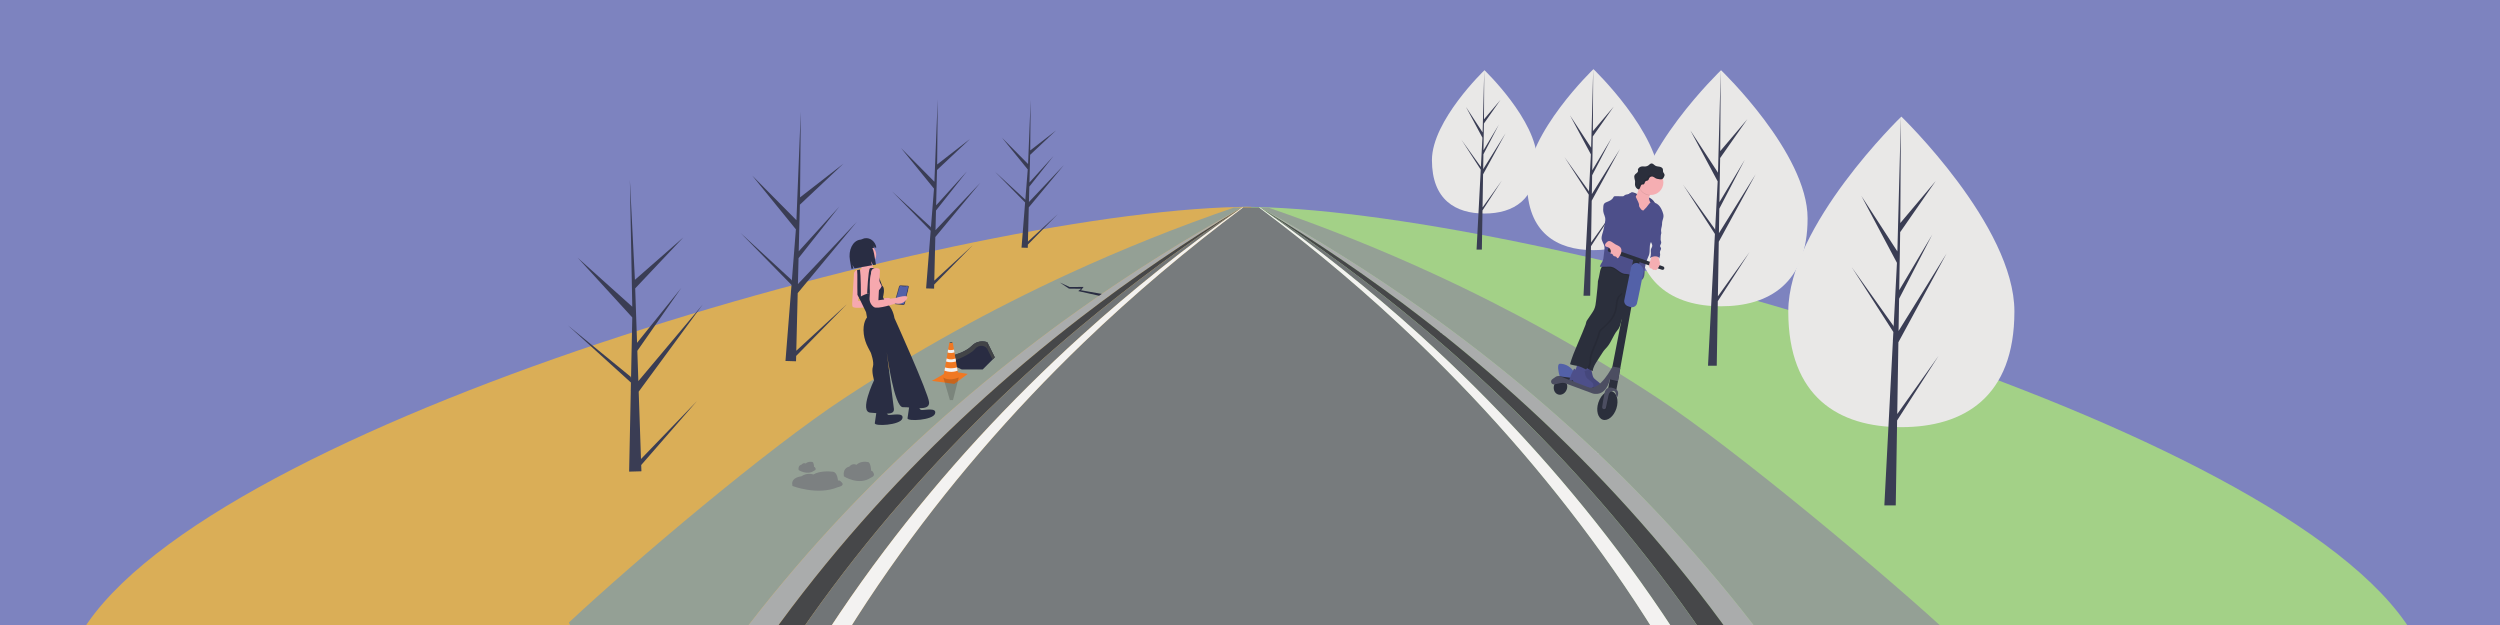 <?xml version="1.0" encoding="utf-8"?>
<!-- Generator: Adobe Illustrator 23.0.3, SVG Export Plug-In . SVG Version: 6.00 Build 0)  -->
<svg version="1.1" xmlns="http://www.w3.org/2000/svg" xmlns:xlink="http://www.w3.org/1999/xlink" x="0px" y="0px"
	 viewBox="0 0 1024 256" style="enable-background:new 0 0 1024 256;" xml:space="preserve">
<style type="text/css">
	.st0{fill:#7D83BF;}
	.st1{fill:#A3D187;}
	.st2{fill:#DAAE57;}
	.st3{fill:#777B7D;}
	.st4{fill:#94A095;}
	.st5{fill:#AAACAC;}
	.st6{fill:#464749;}
	.st7{fill:#717577;}
	.st8{fill:#F3F2F1;}
	.st9{fill:#FFFFFF;}
	.st10{fill:#7C8081;}
	.st11{fill:#292C42;}
	.st12{fill:#424447;}
	.st13{fill:#F07822;}
	.st14{opacity:0.17;}
	.st15{fill:#2B2E31;}
	.st16{fill:#E9E8E7;}
	.st17{fill:#3A3D54;}
	.st18{fill:#5361A8;}
	.st19{fill:#2B2F3C;}
	.st20{fill:#4D4F8A;}
	.st21{opacity:0.1;enable-background:new    ;}
	.st22{fill:#F5AEB2;}
	.st23{fill:#4C4E61;}
	.st24{fill:#3C3D59;}
	.st25{fill:#F6A8AE;}
	.st26{fill:#292D43;}
</style>
<g id="Calque_1">
	<rect class="st0" width="1024" height="256"/>
	<g>
		<path class="st1" d="M508.84,84.72C621.14,84.67,925.3,169,985.3,255s-276.63,78.2-276.63,78.2l-199.83-0.3V84.72"/>
		<path class="st2" d="M512.46,84.72C400.15,84.67,96,169,36,255s276.63,78.2,276.63,78.2l199.83-0.3V84.72"/>
		<path class="st3" d="M515.78,84.98c-1.11,0-2.21-0.01-3.32-0.01c-1.11,0-2.21,0-3.32,0.01c-22.93,17.13-44.84,35.62-65.47,55.47
			c-29.42,28.32-56.22,59.39-79.63,92.86c-24.36,34.84-44.99,72.28-61.02,111.66c3.18,7.67,6.36,15.35,9.54,23.02
			c48.3-19.95,99.49-32.68,151.54-37.52c16.08-1.49,32.21-2.23,48.36-2.24c52.03,0.05,103.96,7.81,153.68,23.12
			c15.65,4.82,31.07,10.39,46.21,16.64c3.18-7.67,6.36-15.35,9.54-23.02c-9.4-23.11-20.38-45.56-32.78-67.2
			c-19.73-34.41-43.01-66.75-69.08-96.62C588.87,145.45,553.73,113.33,515.78,84.98z"/>
		<path class="st4" d="M233,255c27.67-25.8,81.21-71.12,112.81-91.91c29.34-19.3,60.16-36.35,92.07-51.03
			c22.04-10.15,44.6-19.15,67.54-27.05c1.11-0.01,2.23-0.02,3.34-0.02c-23.06,12.73-45.42,26.71-66.89,41.97
			c-30.65,21.77-59.49,46.11-85.94,72.83c-27.88,28.16-53.06,58.97-74.91,92.03C272.91,272.24,241.11,274.57,233,255z"/>
		<path class="st5" d="M281.02,291.82c21.85-33.06,47.03-63.87,74.91-92.03c26.45-26.72,55.29-51.06,85.94-72.83
			c21.47-15.26,43.84-29.24,66.89-41.97c-22.9,13.77-45.03,28.81-66.2,45.13c-30.47,23.5-58.93,49.64-84.74,78.19
			c-26.93,29.79-50.92,62.22-71.29,96.84C284.7,300.7,282.86,296.26,281.02,291.82z"/>
		<path class="st6" d="M286.54,305.14c20.37-34.62,44.36-67.04,71.29-96.84c25.81-28.55,54.27-54.69,84.74-78.19
			c21.16-16.32,43.3-31.36,66.2-45.13c-22.99,14.94-45.12,31.19-66.17,48.76c-30.05,25.09-57.9,52.83-82.87,82.99
			c-26,31.41-48.82,65.43-67.73,101.57C290.17,313.92,288.35,309.53,286.54,305.14z"/>
		<path class="st7" d="M291.99,318.31c18.9-36.14,41.73-70.16,67.73-101.57c24.97-30.16,52.82-57.91,82.87-82.99
			c21.05-17.57,43.18-33.82,66.17-48.76c-22.97,16.17-44.99,33.68-65.81,52.54c-29.58,26.79-56.76,56.27-80.79,88.15
			c-25.13,33.33-46.77,69.28-64.11,107.25C296.03,328.06,294.01,323.19,291.99,318.31z"/>
		<path class="st8" d="M298.05,332.93c17.34-37.98,38.98-73.92,64.11-107.25c24.03-31.88,51.21-61.36,80.79-88.15
			c20.82-18.86,42.84-36.37,65.81-52.54c0.16,0,0.23,0,0.39,0c-22.93,17.13-44.84,35.62-65.47,55.47
			c-29.42,28.32-56.22,59.39-79.63,92.86c-24.36,34.84-44.99,72.28-61.02,111.66C301.37,340.96,299.71,336.95,298.05,332.93z"/>
		<polygon class="st9" points="653.75,182.99 654,185.57 656.38,185.88 654,186.09 653.75,188.9 653.4,186.1 651.13,185.87 
			653.43,185.58 		"/>
		<polygon class="st9" points="623.98,142.97 624.32,146.4 627.48,146.82 624.32,147.1 623.98,150.84 623.51,147.11 620.5,146.81 
			623.55,146.42 		"/>
		<polygon class="st9" points="590.08,134.99 590.3,136.87 592.4,137.1 590.3,137.25 590.08,139.3 589.76,137.25 587.76,137.09 
			589.79,136.88 		"/>
		<g>
			<path class="st10" d="M324.56,199.05c0,0,10.23,4.01,18.62,0.5c0,0,2.89-0.5,1.67-1.88c-1.22-1.38-1.61-0.75-1.61-0.75
				s-0.17-3.44-2.06-3.7c-1.89-0.25-5.61-0.31-8,1.13c0,0-2.5-0.94-4.95,0.75c0,0-4.39,0.38-3.67,3.63"/>
			<path class="st10" d="M345.63,195.1c0,0,6.14,4.01,11.17,0.5c0,0,1.73-0.5,1-1.88c-0.73-1.38-0.97-0.75-0.97-0.75
				s-0.1-3.44-1.23-3.7c-1.13-0.25-3.37-0.31-4.8,1.13c0,0-1.5-0.94-2.97,0.75c0,0-2.63,0.38-2.2,3.63"/>
			<path class="st10" d="M327.11,192.53c0,0,3.47,2.28,6.32,0.29c0,0,0.98-0.29,0.57-1.07c-0.42-0.78-0.55-0.43-0.55-0.43
				s-0.06-1.96-0.7-2.1c-0.64-0.14-1.91-0.18-2.72,0.64c0,0-0.85-0.53-1.68,0.43c0,0-1.49,0.21-1.25,2.07"/>
		</g>
		<g>
			<path class="st11" d="M404.41,140.17c0,0-3.49-1.4-6.28,1.4s-7.85,4.01-7.85,4.01l-0.52,3.84l4.19,1.92h8.55l4.97-4.97
				L404.41,140.17z"/>
			<polygon class="st12" points="404.41,140.17 404.41,142.98 406.56,147.28 407.47,146.37 			"/>
			<path class="st12" d="M404.41,140.17c0,0-3.49-1.39-6.28,1.4c-2.79,2.79-6.55,3.49-7.85,4.01V148c0,0,7.03-2.59,8.97-4.94
				c1.94-2.36,4.52-1.36,5.16-0.08V140.17z"/>
			<polygon class="st12" points="390.28,148 390.04,149.55 389.76,149.42 390.28,145.58 			"/>
		</g>
		<g>
			<polygon class="st13" points="381.69,156.01 390.89,157.25 396.4,153.14 388.74,151.97 			"/>
			<path class="st13" d="M392.7,154.61c0,0-3.51,2.03-6.34,0l2.49-14.3c0,0,0.57,0.31,1.4,0L392.7,154.61z"/>
			<path class="st14" d="M392.7,154.61l-2.35,9.3c0,0-0.63-0.12-1.27,0l-2.71-9.3C386.37,154.61,388.43,156.34,392.7,154.61z"/>
			<path class="st15" d="M390.26,140.31c0,0-0.67,0.31-1.4,0C388.86,140.31,389.48,140,390.26,140.31z"/>
			<path class="st8" d="M390.75,143.2c0,0-1.3,0.44-2.41,0l-0.19,1.15c0,0,0.89,0.55,2.8,0L390.75,143.2z"/>
			<path class="st8" d="M391.37,146.81c0,0-1.81,0.89-3.64,0l-0.22,1.24c0,0,1.45,0.72,4.07,0L391.37,146.81z"/>
			<path class="st8" d="M392,150.48l0.23,1.33c0,0-2.4,1.15-5.36,0l0.22-1.31C387.08,150.5,389.33,151.29,392,150.48z"/>
		</g>
		<polygon class="st11" points="450.18,121.14 441.64,119.23 442.86,118.28 437.86,118.22 434.06,115.7 438.13,117.56 
			443.83,117.53 442.78,118.89 451.28,120.38 		"/>
		<path class="st4" d="M801,262c-27.67-25.8-90.35-78.11-121.95-98.91c-29.34-19.3-60.16-36.35-92.07-51.03
			c-22.04-10.15-44.6-19.15-67.54-27.05c-1.11-0.01-2.23-0.02-3.34-0.02c23.06,12.73,45.42,26.71,66.89,41.97
			c30.65,21.77,59.49,46.11,85.94,72.83c27.88,28.16,53.06,58.97,74.91,92.03C751.95,272.25,792.89,281.57,801,262z"/>
		<path class="st5" d="M743.85,291.82c-21.85-33.06-47.03-63.87-74.91-92.03c-26.45-26.72-55.29-51.06-85.94-72.83
			c-21.47-15.26-43.84-29.24-66.89-41.97c22.9,13.77,45.03,28.81,66.2,45.13c30.47,23.5,58.93,49.64,84.74,78.19
			c26.93,29.79,50.92,62.22,71.29,96.84C740.17,300.7,742.01,296.26,743.85,291.82z"/>
		<path class="st6" d="M738.33,305.15c-20.37-34.62-44.36-67.04-71.29-96.84c-25.81-28.55-54.27-54.69-84.74-78.19
			c-21.16-16.32-43.3-31.36-66.2-45.13c22.99,14.94,45.12,31.19,66.17,48.76c30.05,25.09,57.9,52.83,82.87,82.99
			c26,31.41,48.82,65.43,67.73,101.57C734.69,313.93,736.51,309.54,738.33,305.15z"/>
		<path class="st7" d="M732.87,318.32c-18.9-36.14-41.73-70.16-67.73-101.57c-24.97-30.16-52.82-57.91-82.87-82.99
			c-21.05-17.57-43.18-33.82-66.17-48.76c22.97,16.17,44.99,33.68,65.81,52.54c29.58,26.79,56.76,56.27,80.79,88.15
			c25.13,33.33,46.77,69.28,64.11,107.25C728.83,328.06,730.85,323.19,732.87,318.32z"/>
		<path class="st8" d="M726.82,332.93c-17.34-37.98-38.98-73.92-64.11-107.25c-24.03-31.88-51.21-61.36-80.79-88.15
			c-20.82-18.86-42.84-36.37-65.81-52.54c-0.16,0-0.23,0-0.39,0c22.93,17.13,44.84,35.62,65.47,55.47
			c29.42,28.32,56.22,59.39,79.63,92.86c24.36,34.84,44.99,72.28,61.02,111.66C723.49,340.96,725.15,336.95,726.82,332.93z"/>
		<g>
			<path class="st16" d="M679.87,74.84c0,20.47-12.17,27.62-27.19,27.62c-15.01,0-27.19-7.15-27.19-27.62s27.19-46.52,27.19-46.52
				S679.87,54.37,679.87,74.84z"/>
			<polygon class="st17" points="651.7,99.33 651.97,82.2 663.56,61 652.02,79.51 652.14,71.8 660.13,56.47 652.18,69.76 
				652.18,69.76 652.4,55.91 660.95,43.7 652.44,53.73 652.58,28.32 651.69,61.96 651.77,60.57 643.07,47.26 651.63,63.23 
				650.82,78.71 650.79,78.3 640.77,64.29 650.76,79.75 650.66,81.68 650.64,81.71 650.65,81.87 648.6,121.13 651.34,121.13 
				651.67,100.85 661.64,85.44 			"/>
		</g>
		<g>
			<path class="st16" d="M629.56,65.59c0,16.21-9.64,21.87-21.52,21.87c-11.89,0-21.52-5.66-21.52-21.87s21.52-36.83,21.52-36.83
				S629.56,49.38,629.56,65.59z"/>
			<polygon class="st17" points="607.25,84.98 607.47,71.41 616.65,54.63 607.51,69.29 607.61,63.19 613.93,51.04 607.63,61.57 
				607.63,61.57 607.81,50.6 614.58,40.93 607.84,48.88 607.95,28.76 607.25,55.39 607.31,54.29 600.43,43.76 607.2,56.4 
				606.56,68.65 606.54,68.33 598.6,57.24 606.51,69.48 606.43,71.01 606.42,71.03 606.43,71.16 604.8,102.24 606.97,102.24 
				607.23,86.19 615.13,73.98 			"/>
		</g>
		<g>
			<path class="st16" d="M740.39,89.43c0,26.7-15.87,36.02-35.45,36.02s-35.45-9.32-35.45-36.02s35.45-60.67,35.45-60.67
				S740.39,62.73,740.39,89.43z"/>
			<polygon class="st17" points="703.65,121.37 704.01,99.02 719.12,71.37 704.07,95.51 704.23,85.47 714.64,65.47 704.27,82.81 
				704.27,82.81 704.57,64.74 715.72,48.81 704.61,61.89 704.8,28.76 703.64,72.62 703.74,70.82 692.4,53.46 703.56,74.29 
				702.5,94.47 702.47,93.94 689.4,75.67 702.43,95.83 702.3,98.35 702.27,98.39 702.28,98.6 699.6,149.8 703.18,149.8 
				703.61,123.35 716.61,103.25 			"/>
		</g>
		<g>
			<path class="st18" d="M639.37,154.64c-0.28-0.12-0.49-0.37-0.57-0.66c-0.37-1.31-1.27-5,0.2-5c0.23,0,0.47,0.01,0.7,0.04
				c2.55,0.35,4.7,2.1,5.56,4.53c0.11,0.31,0.2,0.64,0.26,0.96c0.08,0.47-0.23,0.92-0.7,1.01c-0.06,0.01-0.12,0.01-0.18,0.01
				C643.35,155.5,641.01,155.33,639.37,154.64z"/>
			<polygon class="st19" points="638.11,154.04 645.79,155.07 656.65,158.57 654.33,160.47 639.24,155.6 			"/>
			<path class="st20" d="M668.45,78.83c0.95-0.15,1.88,0.6,2.81,1.01c1.22,0.53,2.61,0.48,3.86,0.92c1.14,0.41,2.09,1.21,2.68,2.27
				c0.48,0.91,0.59,1.97,0.3,2.96c-0.16,0.59-0.48,1.13-0.93,1.54c-0.93,0.81-2.52,1.05-3.98,0.7c-1.44-0.35-2.72-1.17-3.64-2.33
				c-0.73-0.94-1.11-2-1.67-2.99c-0.39-0.71-1.66-1.86-1.45-2.55C666.57,79.89,667.85,78.92,668.45,78.83z"/>
			<path class="st21" d="M668.45,78.83c0.95-0.15,1.88,0.6,2.81,1.01c1.22,0.53,2.61,0.48,3.86,0.92c1.14,0.41,2.09,1.21,2.68,2.27
				c0.48,0.91,0.59,1.97,0.3,2.96c-0.16,0.59-0.48,1.13-0.93,1.54c-0.93,0.81-2.52,1.05-3.98,0.7c-1.44-0.35-2.72-1.17-3.64-2.33
				c-0.73-0.94-1.11-2-1.67-2.99c-0.39-0.71-1.66-1.86-1.45-2.55C666.57,79.89,667.85,78.92,668.45,78.83z"/>
			<path class="st20" d="M648.65,150.56l-0.86,2.27c1.12,0.27,2.22,0.6,3.3,0.99c0.2-0.32,0.23-0.71,0.27-1.09
				c0.09-0.72,0.26-1.43,0.53-2.11c0.07-0.19-1.9-1.04-2.11-1.11c-0.25-0.09-0.5-0.21-0.7,0.01
				C648.86,149.78,648.77,150.25,648.65,150.56z"/>
			<path class="st20" d="M645.72,150.44l-0.85,2.27c1.11,0.27,2.21,0.6,3.29,0.99c0.2-0.32,0.23-0.71,0.27-1.09
				c0.09-0.72,0.27-1.43,0.53-2.11c0.07-0.19-1.9-1.04-2.11-1.11c-0.25-0.09-0.5-0.21-0.7,0.01
				C645.93,149.66,645.84,150.13,645.72,150.44z"/>
			<path class="st20" d="M651.08,151.26c-0.17,0.01-0.35,0.05-0.5,0.13l-1.05,0.42c-0.35,0.14-0.8,0.27-1.08,0.02
				c-0.11-0.13-0.21-0.28-0.29-0.43c-0.09-0.15-0.26-0.24-0.44-0.2c-0.1,0.05-0.18,0.14-0.22,0.24c-0.74,1.38-1.34,2.82-1.79,4.32
				c0.22,0.18,0.48,0.33,0.75,0.44c0.03,0.01,0.06,0.02,0.09,0.01c0.06-0.02,0.06-0.11,0.07-0.17c0.05-0.22,0.38-0.25,0.55-0.1
				c0.14,0.17,0.22,0.39,0.22,0.62c0,0.09,0.03,0.18,0.07,0.26c0.05,0.06,0.11,0.1,0.17,0.13c0.35,0.19,0.72,0.34,1.1,0.47
				c1.74,0.63,3.5,1.19,5.27,1.7c0.18,0.06,0.37,0.1,0.57,0.1c0.38-0.03,0.72-0.25,0.89-0.59c0.16-0.34,0.19-0.73,0.08-1.09
				c-0.08-0.27-0.22-0.51-0.41-0.72c-0.14-0.15-0.3-0.29-0.47-0.41l-0.73-0.56c-0.53-0.41-1.08-0.84-1.38-1.44
				c-0.16-0.35-0.27-0.73-0.34-1.11C652.07,152.67,651.99,151.28,651.08,151.26z"/>
			<path class="st21" d="M651.08,151.26c-0.17,0.01-0.35,0.05-0.5,0.13l-1.05,0.42c-0.35,0.14-0.8,0.27-1.08,0.02
				c-0.11-0.13-0.21-0.28-0.29-0.43c-0.09-0.15-0.26-0.24-0.44-0.2c-0.1,0.05-0.18,0.14-0.22,0.24c-0.74,1.38-1.34,2.82-1.79,4.32
				c0.22,0.18,0.48,0.33,0.75,0.44c0.03,0.01,0.06,0.02,0.09,0.01c0.06-0.02,0.06-0.11,0.07-0.17c0.05-0.22,0.38-0.25,0.55-0.1
				c0.14,0.17,0.22,0.39,0.22,0.62c0,0.09,0.03,0.18,0.07,0.26c0.05,0.06,0.11,0.1,0.17,0.13c0.35,0.19,0.72,0.34,1.1,0.47
				c1.74,0.63,3.5,1.19,5.27,1.7c0.18,0.06,0.37,0.1,0.57,0.1c0.38-0.03,0.72-0.25,0.89-0.59c0.16-0.34,0.19-0.73,0.08-1.09
				c-0.08-0.27-0.22-0.51-0.41-0.72c-0.14-0.15-0.3-0.29-0.47-0.41l-0.73-0.56c-0.53-0.41-1.08-0.84-1.38-1.44
				c-0.16-0.35-0.27-0.73-0.34-1.11C652.07,152.67,651.99,151.28,651.08,151.26z"/>
			<path class="st19" d="M670.97,116.52c-0.15,0.47-0.31,0.94-0.49,1.4c-1.01,2.86-2.2,5.65-3.55,8.37
				c-0.31,0.61-0.62,1.21-0.98,1.79c-0.52,0.83-1.13,1.59-1.53,2.48c-0.56,1.27-0.65,2.75-1.36,3.94c-0.37,0.61-0.88,1.12-1.28,1.71
				c-0.24,0.35-0.45,0.72-0.64,1.1c-0.46,0.87-0.93,1.74-1.39,2.6c-0.05,0.09-0.1,0.18-0.14,0.27c-0.56,1.02-1.26,1.95-2.09,2.77
				c-0.48,0.52-0.91,1.09-1.27,1.7c-0.65,1-1.29,1.99-1.94,2.99c-0.87,1.35-1.77,2.76-1.95,4.36c-0.59-0.23-1.16-0.51-1.7-0.84
				c-0.69-0.42-1.33-0.92-1.91-1.49c0.67-2.59,1.6-5.11,2.53-7.62c0.59-1.59,1.19-3.18,1.97-4.69c0.85-1.64,1.79-3.17,2.7-4.78
				c1.36-2.41,2.73-4.85,3.53-7.5c1.04-3.43,2.25-6.88,4.73-9.47c0.26-0.32,0.6-0.56,0.99-0.71c0.36-0.08,0.73-0.09,1.1-0.01
				c1.25,0.18,2.48,0.48,3.67,0.9C670.36,115.95,670.7,116.2,670.97,116.52z"/>
			<path class="st21" d="M670.97,116.52c-0.15,0.47-3.6-1.04-3.77-0.58c-4.22-1.92-2.49-0.24-2.73-0.17
				c-0.51,0.16,1.67,0.21,1.16,0.38c-0.44,0.14-1.32,0.95-1.77,1.07c-1.05,0.29,1.28,2.97,0.37,3.58c-0.82,0.55-1.28,1.5-1.51,2.46
				c-0.22,0.96-0.24,1.95-0.4,2.93c-0.3,1.85-1.07,3.58-2.23,5.05c-0.7,0.88-1.52,1.64-2.31,2.43c-0.86,0.88-2.17,1.61-2.43,2.81
				c-0.58,2.71-1.89,5.21-2.87,7.81c-0.37,0.99-0.7,2.02-0.74,3.08c-0.01,0.4,0.02,0.81-0.03,1.21c-0.09,0.94-0.53,1.8-1.07,2.58
				c-0.69-0.42-1.33-0.92-1.91-1.49c0.67-2.59,1.6-5.11,2.53-7.62c0.59-1.59,1.19-3.18,1.97-4.69c0.85-1.64,1.79-3.17,2.7-4.78
				c1.36-2.41,2.73-4.85,3.53-7.5c1.04-3.43,2.25-6.88,4.73-9.47c0.26-0.32,0.6-0.56,0.99-0.71c0.36-0.08,0.73-0.09,1.1-0.01
				c1.25,0.18,2.48,0.48,3.67,0.9C670.36,115.96,670.7,116.2,670.97,116.52z"/>
			<path class="st19" d="M671.99,114.26c-0.27,0.84-0.4,2.84-1.21,3.17c-0.54,0.22-1.14,0.27-1.7,0.45
				c-0.51,0.16-0.98,0.41-1.49,0.58c-0.44,0.14-0.91,0.2-1.36,0.32c-1.05,0.29-1.77,1.2-2.68,1.8c-0.82,0.55-1.28,1.51-1.5,2.46
				c-0.22,0.96-0.24,1.95-0.4,2.93c-0.3,1.85-1.07,3.58-2.23,5.05c-0.7,0.88-1.52,1.64-2.31,2.43c-0.86,0.88-2.17,1.6-2.43,2.81
				c-0.58,2.71-1.9,5.21-2.87,7.81c-0.37,0.99-0.7,2.02-0.74,3.08c-0.01,0.4,0.02,0.81-0.03,1.21c-0.1,1.11-0.71,2.1-1.37,3
				c-1.1-0.58-2.21-1.16-3.41-1.45c-1.06-0.26-2.18-0.29-3.17-0.74c0.77-2.82,1.92-5.51,3.06-8.2c0.23-0.55,0.47-1.1,0.7-1.65
				c0.9-2.1,1.79-4.21,2.61-6.35c0.21-0.54,0.2-1.18,0.53-1.66c0.68-1.01,1.36-2.01,2.03-3c0.35-0.49,0.66-1.02,0.93-1.56
				c0.53-1.13,0.67-2.4,0.81-3.64c0.18-1.7,0.37-3.4,0.55-5.1c0.06-0.56,0.12-1.13,0.14-1.7c0-0.38,0.02-0.76,0.06-1.14
				c0.1-0.52,0.23-1.03,0.39-1.54c0.23-0.88,0.3-1.8,0.52-2.69c0.1-0.43,0.25-0.84,0.44-1.24c0.21-0.43,0.51-0.81,0.87-1.11
				c2.74-0.19,5.48-0.09,8.2,0.28c0.64,0.07,1.27,0.2,1.88,0.37c0.69,0.24,1.36,0.54,1.99,0.9c0.9,0.47,1.82,0.95,2.56,1.66
				c0.36,0.33,0.66,0.73,0.88,1.16c0.3,0.59,0.35-0.53,0.3,0.13C672.52,113.32,672.05,114.05,671.99,114.26z"/>
			<path class="st20" d="M648.15,151.13c-0.17,0.01-0.35,0.05-0.5,0.13l-1.05,0.42c-0.35,0.14-0.8,0.27-1.08,0.02
				c-0.11-0.13-0.21-0.27-0.29-0.43c-0.08-0.16-0.26-0.24-0.44-0.2c-0.1,0.05-0.18,0.14-0.22,0.24c-0.74,1.38-1.34,2.82-1.79,4.32
				c0.22,0.18,0.47,0.33,0.74,0.44c0.03,0.01,0.06,0.02,0.09,0.01c0.06-0.02,0.06-0.11,0.07-0.17c0.05-0.22,0.38-0.25,0.54-0.1
				c0.14,0.17,0.22,0.39,0.22,0.62c0,0.09,0.03,0.18,0.07,0.26c0.05,0.06,0.11,0.1,0.17,0.13c0.35,0.19,0.72,0.34,1.1,0.47
				c1.74,0.63,3.5,1.2,5.27,1.7c0.18,0.06,0.37,0.1,0.57,0.1c0.38-0.03,0.72-0.26,0.89-0.6c0.16-0.34,0.19-0.73,0.07-1.09
				c-0.08-0.27-0.22-0.51-0.41-0.72c-0.15-0.15-0.3-0.29-0.47-0.41l-0.73-0.56c-0.53-0.41-1.08-0.84-1.38-1.44
				c-0.16-0.35-0.27-0.73-0.34-1.11C649.15,152.55,649.06,151.16,648.15,151.13z"/>
			<path class="st22" d="M677.89,86.63c-0.14,0.24-0.34,0.45-0.57,0.59c-0.52,0.38-1.08,0.78-1.72,0.79
				c-0.35-0.01-0.7-0.09-1.02-0.23c-2.83-1.07-5.22-3.05-6.8-5.62c1.25-0.35,2.2-1.41,2.74-2.6c0.39-0.93,0.64-1.91,0.76-2.91
				c0.04-0.29,0.08-0.59,0.12-0.87c0.07-0.53-0.04-1,0.58-0.96c0.48,0.03,1.06,0.31,1.51,0.49c0.99,0.38,1.94,0.93,2.56,1.81
				c0.17,0.23,0.29,0.49,0.36,0.78c0.14,0.77-0.4,1.46-0.72,2.19c-0.07,0.17-0.13,0.34-0.18,0.51c-0.21,0.86,0.12,1.77,0.6,2.51
				c0.48,0.74,1.09,1.4,1.54,2.15C677.9,85.66,678.1,86.19,677.89,86.63z"/>
			<path class="st21" d="M675.68,80.07c-0.39-0.03-0.77-0.11-1.13-0.23c-1.53-0.49-2.74-1.68-3.27-3.19
				c0.04-0.29,0.08-0.59,0.12-0.87c0.07-0.53-0.04-1,0.58-0.96c0.48,0.03,1.06,0.31,1.51,0.49c0.99,0.38,1.94,0.93,2.56,1.81
				c0.17,0.23,0.29,0.49,0.36,0.78C676.54,78.65,676,79.34,675.68,80.07z"/>
			<circle class="st22" cx="676.19" cy="74.73" r="5.13"/>
			<path class="st21" d="M672.54,113.56c-0.05,0.06-0.65,1.1-0.7,1.16c-1.52-0.85-2.52-1.2-4.18-1.71c-0.42-0.14-0.85-0.24-1.28-0.3
				c-0.37-0.04-0.74-0.04-1.11-0.1c-1.98-0.32-3.28-2.36-5.23-2.83c-0.65-0.16-1.33-0.12-2-0.1c-0.74,0.04-1.46,0.02-2.17,0.03
				c0.21-0.43,0.51-0.81,0.87-1.11c2.74-0.19,5.48-0.09,8.2,0.28c0.64,0.07,1.27,0.19,1.88,0.37c0.69,0.24,1.36,0.54,1.99,0.9
				c0.9,0.47,1.82,0.95,2.56,1.66c0.36,0.33,0.66,0.73,0.88,1.16C672.54,113.56,672.61,112.91,672.54,113.56z"/>
			<path class="st20" d="M671.35,84.18c0.06-0.53-0.15-1.03-0.37-1.51c-0.4-0.91-0.83-1.8-1.29-2.68c-0.14-0.31-0.33-0.59-0.57-0.84
				c-0.24-0.25-0.59-0.35-0.93-0.29c-0.31,0.08-0.53,0.33-0.8,0.49c-0.59,0.34-1.39,0.21-1.94,0.62c-0.13,0.12-0.27,0.24-0.42,0.34
				c-0.2,0.08-0.42,0.12-0.64,0.09l-2.55-0.05c-0.3-0.01-0.64,0-0.85,0.21c-0.1,0.12-0.18,0.25-0.24,0.39
				c-0.52,0.99-1.69,1.43-2.73,1.85c-0.36,0.15-0.73,0.32-0.97,0.63c-0.23,0.31-0.29,0.7-0.33,1.08c-0.11,0.97-0.13,1.96,0.16,2.89
				c0.18,0.63,0.5,1.22,0.61,1.86c0.07,0.6,0.05,1.22-0.08,1.81c-0.18,1.14-0.45,2.26-0.71,3.38c-0.23,0.99-0.69,2.03-0.71,3.05
				c-0.02,1.24,0.98,2.27,1.18,3.5c0.06,0.51,0.05,1.02-0.03,1.52l-0.33,2.78c-0.03,0.43-0.11,0.85-0.24,1.26
				c-0.32,0.96-1.12,1.73-1.27,2.73c0.98-0.05,1.89,0,2.87-0.05c0.67-0.03,1.35-0.07,2,0.09c1.94,0.47,3.25,2.52,5.23,2.83
				c0.37,0.06,0.74,0.06,1.11,0.1c0.44,0.06,0.86,0.16,1.28,0.3c1.67,0.51,3.28,1.19,4.8,2.04c0.51-0.45,0.78-1.11,0.91-1.77
				s0.12-1.34,0.16-2.02c0.1-1.77,0.52-3.51,1.25-5.13c0.2-0.4,0.37-0.82,0.52-1.24c0.51-1.59,0.03-3.4,0.63-4.96
				c0.59-1.54,2.66-1.84,3.85-2.98c0.26-0.22,0.45-0.51,0.54-0.84c0.07-0.34-0.04-0.71-0.08-1.06c-0.08-0.87,0.32-1.7,0.39-2.57
				c0.02-0.3,0.01-0.61,0.04-0.91c0.09-0.83,0.51-1.62,0.56-2.46c0.04-0.65-0.15-1.29-0.38-1.9c-0.38-1.03-0.89-2.05-1.68-2.8
				c-0.8-0.76-1.93-1.23-3.01-1.03c-0.17,0.03-0.33,0.08-0.47,0.17c-0.14,0.12-0.27,0.26-0.36,0.42c-0.68,0.99-1.48,1.91-2.37,2.72
				c-0.45-0.07-0.85-0.35-1.08-0.74C671.78,85.09,671.3,84.63,671.35,84.18z"/>
			<path class="st19" d="M673.37,75.43c0.16-0.19,0.28-0.41,0.34-0.65c0.06-0.24,0.2-0.46,0.4-0.61c0.27-0.17,0.63-0.12,0.89-0.3
				c0.3-0.2,0.35-0.6,0.52-0.92c0.29-0.52,0.9-0.77,1.47-0.62c0.41,0.12,0.73,0.44,1.11,0.65c0.49,0.27,1.06,0.35,1.61,0.43
				c0.41,0.06,0.87,0.11,1.22-0.12c0.22-0.16,0.39-0.37,0.51-0.61c0.21-0.37,0.42-0.78,0.33-1.2c-0.09-0.41-0.46-0.72-0.58-1.13
				c-0.1-0.36,0.01-0.75-0.1-1.11c-0.16-0.56-0.78-0.85-1.35-0.96c-0.57-0.11-1.18-0.11-1.69-0.4c-0.56-0.32-0.99-0.98-1.63-0.93
				c-0.47,0.04-0.8,0.46-1.17,0.75c-0.32,0.25-0.71,0.41-1.11,0.46c-0.62,0.09-1.26-0.08-1.87,0.05c-0.56,0.13-1.04,0.49-1.31,1
				c-0.06,0.09-0.08,0.19-0.09,0.3c0.01,0.08,0.03,0.17,0.06,0.25c0.1,0.41-0.18,0.82-0.5,1.09c-0.32,0.28-0.7,0.5-0.89,0.89
				c-0.2,0.38-0.17,0.83-0.08,1.24c0.12,0.4,0.21,0.82,0.27,1.24c0.04,0.49-0.08,0.97-0.04,1.46c0.07,0.77,0.52,1.44,1.2,1.8
				c0.12,0.08,0.27,0.1,0.41,0.07c0.1-0.05,0.19-0.13,0.24-0.23c0.11-0.17,0.2-0.34,0.27-0.53c0.15-0.36,0.26-0.8,0.53-1.08
				C672.69,75.36,673.01,75.78,673.37,75.43z"/>
			<path class="st21" d="M681.76,71.49c-0.09-0.42-0.46-0.72-0.58-1.13c-0.1-0.36,0.01-0.75-0.1-1.11
				c-0.08-0.26-0.25-0.47-0.48-0.62l0,0c0.1,0.36-0.01,0.75,0.1,1.11c0.12,0.41,0.49,0.71,0.58,1.13c0.09,0.42-0.12,0.83-0.33,1.2
				c-0.12,0.24-0.29,0.45-0.51,0.61c-0.35,0.22-0.81,0.17-1.22,0.12c-0.55-0.08-1.12-0.16-1.61-0.43c-0.37-0.21-0.7-0.53-1.11-0.65
				c-0.57-0.15-1.17,0.1-1.46,0.61c-0.17,0.31-0.23,0.72-0.52,0.92c-0.26,0.18-0.62,0.13-0.89,0.3c-0.2,0.15-0.34,0.37-0.4,0.61
				c-0.06,0.24-0.18,0.46-0.34,0.65c-0.36,0.35-0.68-0.08-1.03,0.28c-0.27,0.29-0.38,0.72-0.53,1.08c-0.08,0.18-0.17,0.36-0.27,0.53
				c-0.05,0.1-0.13,0.18-0.24,0.23c-0.14,0.04-0.29,0.01-0.41-0.07c-0.16-0.08-0.31-0.19-0.45-0.31c0.21,0.39,0.54,0.72,0.93,0.92
				c0.12,0.08,0.27,0.1,0.41,0.07c0.1-0.05,0.19-0.13,0.24-0.23c0.11-0.17,0.2-0.34,0.27-0.53c0.15-0.36,0.26-0.8,0.53-1.08
				c0.35-0.36,0.67,0.06,1.03-0.28c0.16-0.19,0.28-0.41,0.34-0.65c0.06-0.24,0.2-0.46,0.4-0.61c0.27-0.17,0.63-0.12,0.89-0.3
				c0.3-0.2,0.35-0.6,0.52-0.92c0.29-0.51,0.9-0.76,1.47-0.61c0.41,0.12,0.73,0.44,1.11,0.65c0.49,0.27,1.06,0.35,1.61,0.43
				c0.41,0.06,0.87,0.11,1.22-0.12c0.22-0.16,0.39-0.37,0.51-0.61C681.64,72.32,681.85,71.91,681.76,71.49z"/>
			<path class="st19" d="M641.77,159.41c-0.54,1.66-2.13,2.64-3.57,2.17c-1.43-0.46-2.16-2.19-1.63-3.85l0.01-0.02
				c0.54-1.64,2.13-2.61,3.56-2.15c0.88,0.28,1.5,1.04,1.71,1.98C642,158.16,641.97,158.8,641.77,159.41z"/>
			<path class="st19" d="M662.08,167.3c-1.03,3.2-3.53,5.27-5.57,4.61c-2.04-0.66-2.86-3.79-1.83-6.99c0.58-1.81,1.63-3.26,2.8-4.05
				c0.91-0.62,1.88-0.85,2.77-0.56c0.12,0.04,0.24,0.09,0.36,0.14c0.7,0.35,1.23,1.02,1.55,1.88c0.05,0.12,0.09,0.24,0.12,0.36
				C662.65,163.98,662.62,165.63,662.08,167.3z"/>
			<polygon class="st19" points="662.02,159.95 658.68,159.23 659.38,155.64 659.43,155.4 660.41,150.35 660.45,150.11 
				665.43,124.52 665.53,123.98 668.5,108.7 668.57,108.34 668.89,106.74 669.09,105.68 671.68,106.52 671.48,107.62 671.45,107.79 
				671.36,108.29 668.23,125.6 668.14,126.06 663.68,150.74 662.71,156.15 			"/>
			<path class="st21" d="M660.25,160.3c0.12,0.04,0.24,0.09,0.36,0.14l-0.11,0.03c-0.74,0.25-1.3,0.88-1.44,1.65l-1.08,5.15
				c-0.01,0.03-0.02,0.05-0.03,0.08c-0.15,0.41-0.6,0.62-1.01,0.47c-0.34-0.12-0.55-0.45-0.52-0.81c0.15-1.21,0.5-3.68,0.99-5.85
				c0.03-0.12,0.05-0.22,0.09-0.32C658.39,160.25,659.36,160.02,660.25,160.3z"/>
			<path class="st21" d="M660.67,162.18l-0.1-0.07c-0.01-0.1-0.01-0.2-0.02-0.29C660.6,161.93,660.64,162.06,660.67,162.18z"/>
			<path class="st23" d="M660.5,158.89c0,0-2.58-1.01-3.26,2c-0.49,2.17-0.84,4.63-0.99,5.84c-0.05,0.42,0.24,0.81,0.66,0.88l0,0
				c0.42,0.07,0.81-0.21,0.9-0.62l1.08-5.15c0.15-0.77,0.7-1.41,1.44-1.66c0.76-0.24,1.6,0,1.67,2.14l0.43,0.28
				C662.44,162.6,664.06,159.65,660.5,158.89z"/>
			<path class="st21" d="M668.23,125.6c-0.14-0.02-0.28-0.05-0.41-0.09l-0.93-0.3c-1.08-0.35-1.72-1.46-1.5-2.57l2.74-13.36
				c0.25-1.21,1.43-1.99,2.64-1.74c0.24,0.05,0.46,0.13,0.67,0.26L668.23,125.6z"/>
			<path class="st21" d="M668.14,126.06c-0.16-0.01-0.32-0.05-0.47-0.1l-0.93-0.3c-0.58-0.19-1.05-0.6-1.31-1.15l0.11-0.55
				l2.97-15.27c0.72-0.82,1.93-1,2.86-0.42l-3.13,17.31L668.14,126.06z"/>
			<path class="st18" d="M668.06,109.51c-0.66,3.21-2.06,10.01-2.74,13.36c-0.23,1.11,0.42,2.22,1.5,2.57l0.92,0.3
				c0.9,0.3,1.9-0.01,2.46-0.78c0.11-0.16,0.2-0.34,0.26-0.52c0.32-0.99,2.15-10.29,2.71-13.16c0.11-0.57,0-1.17-0.33-1.65
				c-0.32-0.48-0.7-0.93-1.12-1.33C670.47,107.12,668.41,107.82,668.06,109.51z"/>
			<path class="st21" d="M641.86,157.53l-0.69-0.25c-0.61-0.23-1.27-0.28-1.91-0.14l-2.58,0.55c-0.03,0.01-0.07,0.01-0.1,0.02
				c0.54-1.64,2.13-2.61,3.56-2.15C641.02,155.84,641.64,156.6,641.86,157.53z"/>
			<polygon class="st21" points="662.63,156.37 659.38,155.64 659.43,155.4 660.41,150.35 663.61,150.97 			"/>
			<path class="st23" d="M659.42,155.4c-1.88,7.58-7.03,5.77-7.03,5.77l-11.14-4.13c-0.61-0.23-1.27-0.27-1.91-0.14l-2.58,0.55
				c-0.48,0.1-0.97-0.1-1.24-0.5l0,0c-0.36-0.54-0.22-1.26,0.3-1.63l1.32-0.93c0.55-0.39,1.26-0.48,1.9-0.23l11.6,4.49
				c4.75,1.63,9.82-8.54,9.82-8.54l0,0l3.23,0.63l-0.98,5.41L659.42,155.4L659.42,155.4z"/>
			<polygon class="st21" points="671.48,107.62 668.89,106.74 669.09,105.68 671.68,106.52 			"/>
			<path class="st19" d="M659.56,101.55l21.68,7.59c0.36,0.13,0.56,0.53,0.44,0.9l0,0c-0.12,0.38-0.53,0.58-0.9,0.46
				c0,0-0.01,0-0.01,0l-21.75-7.35c-0.37-0.13-0.57-0.53-0.45-0.9l0.08-0.24c0.12-0.38,0.53-0.58,0.9-0.46
				C659.54,101.55,659.55,101.55,659.56,101.55z"/>
			<path class="st22" d="M661.69,100.09c0.71,0.4,1.57,0.63,2.06,1.28c0.44,0.58,0.48,1.39,0.29,2.1s-0.6,1.33-0.99,1.94
				c-0.12,0.19-0.32,0.41-0.54,0.35c-0.22-0.06-0.26-0.32-0.4-0.49c-0.3-0.35-0.95-0.18-1.26-0.53c-0.08-0.12-0.15-0.24-0.21-0.37
				c-0.22-0.37-0.64-0.56-1.07-0.49c0.49-0.91,0.16-2.04-0.75-2.54c-0.12-0.06-0.24-0.11-0.37-0.15c-0.3-0.09-0.64-0.11-0.86-0.34
				c-0.34-0.36-0.11-0.98,0.25-1.33c0.51-0.49,0.93-0.99,1.65-0.75C660.32,99.04,660.95,99.68,661.69,100.09z"/>
			<path class="st22" d="M676.31,105.71l-0.53,1.6c-0.19,0.6-0.4,1.24-0.27,1.86c0.07,0.32,0.25,0.66,0.57,0.75
				c0.12,0.04,0.25,0.04,0.36,0.08c0.34,0.12,0.54,0.59,0.9,0.57c0.12-0.01,0.24-0.07,0.36-0.07c0.18,0,0.34,0.16,0.52,0.16
				c0.18,0,0.34-0.16,0.46-0.3c0.59-0.7,1.2-1.48,1.23-2.39c-0.01-0.42-0.09-0.83-0.22-1.23l-0.56-1.93
				c-0.02-0.09-0.06-0.17-0.11-0.24c-0.06-0.06-0.14-0.1-0.23-0.12c-0.53-0.17-1.11-0.08-1.66,0.01
				C676.6,104.56,676.46,105.25,676.31,105.71z"/>
			<path class="st20" d="M680.23,97.14c-0.05,0.37-0.06,0.75-0.03,1.12c0.07,0.43,0.3,0.86,0.22,1.29c-0.09,0.52-0.6,0.98-0.41,1.47
				c0.07,0.21,0.25,0.35,0.33,0.55c0.19,0.49-0.3,0.97-0.41,1.49c-0.11,0.47,0.11,0.96,0.06,1.44s-0.39,0.99-0.22,1.46
				c-0.14-0.55-0.75-0.85-1.32-0.94c-0.94-0.13-1.9,0.12-2.64,0.71c0.29-0.63,0.43-1.31,0.42-2c-0.01-0.62-0.15-1.26,0.07-1.84
				c0.13-0.34,0.37-0.64,0.45-1c0.12-0.56-0.19-1.12-0.44-1.62c-0.32-0.61-0.59-1.31-0.43-1.98c0.15-0.62,0.66-1.09,1.19-1.46
				c0.41-0.32,0.9-0.54,1.41-0.64c0.33-0.05,1.4-0.36,1.57-0.22C680.4,95.25,680.26,96.74,680.23,97.14z"/>
		</g>
		<path class="st17" d="M421.04,98.95l12.35-11.37l-12.38,12.62l-0.03,1.31c-0.86-0.01-1.72-0.04-2.56-0.08l1.33-16.77l-0.01-0.13
			l0.02-0.02l0.13-1.58l-12.41-12.65l12.45,11.46l0.03,0.34l1.01-12.67l-10.62-13.07l10.75,10.85l1.05-26.27l0-0.09v0.09
			l-0.17,20.71l10.58-8.21l-10.62,10l-0.28,11.34l9.87-10.89l-9.92,12.56l-0.16,6.31l14.33-15.15l-14.39,17.35L421.04,98.95z"/>
		<path class="st17" d="M326.16,143.67l20.78-19.14l-20.83,21.25l-0.06,2.2c-1.45-0.02-2.89-0.07-4.32-0.13l2.24-28.22l-0.02-0.22
			l0.04-0.04l0.21-2.67l-20.89-21.3l20.95,19.3l0.05,0.57l1.69-21.33l-17.88-22.01l18.1,18.26l1.76-44.21l0.01-0.15v0.15
			l-0.29,34.86l17.8-13.82l-17.87,16.82l-0.47,19.09l16.62-18.32l-16.69,21.13l-0.26,10.61l24.13-25.5l-24.22,29.21L326.16,143.67z"
			/>
		<path class="st17" d="M382.68,114.96l15.75-14.5l-15.79,16.1l-0.04,1.67c-1.1-0.02-2.19-0.05-3.27-0.1l1.7-21.38l-0.01-0.17
			l0.03-0.03l0.16-2.02l-15.82-16.14L381.25,93l0.04,0.43l1.28-16.16L369.02,60.6l13.71,13.84l1.34-33.5l0.01-0.11v0.11l-0.22,26.42
			l13.49-10.47L383.8,69.63l-0.36,14.47l12.59-13.88l-12.65,16.01l-0.2,8.04l18.28-19.32l-18.35,22.13L382.68,114.96z"/>
		<g>
			<path class="st16" d="M825.1,127.57c0,35.13-20.73,47.39-46.31,47.39c-25.58,0-46.31-12.26-46.31-47.39s46.31-79.81,46.31-79.81
				S825.1,92.45,825.1,127.57z"/>
			<polygon class="st17" points="777.11,169.59 777.58,140.19 797.32,103.82 777.65,135.58 777.87,122.36 791.47,96.05 
				777.92,118.86 777.92,118.86 778.31,95.09 792.87,74.14 778.37,91.35 778.61,47.76 777.1,105.47 777.23,103.09 762.42,80.26 
				776.99,107.66 775.61,134.21 775.57,133.5 758.49,109.48 775.52,135.99 775.34,139.31 775.31,139.36 775.33,139.64 771.83,207 
				776.5,207 777.06,172.21 794.04,145.75 			"/>
		</g>
		<g>
			<path class="st24" d="M371.94,117.07c0.21,0.05,0.34,0.26,0.29,0.47l-0.31,1.3l0.06,0.02l-0.21,0.89l-0.06-0.02l-1.11,4.67
				c-0.08,0.33-0.39,0.55-0.73,0.52l-3.05-0.32c-0.03,0-0.06-0.01-0.09-0.02c-0.27-0.08-0.43-0.36-0.35-0.63l1.87-6.6
				c0.08-0.29,0.35-0.48,0.64-0.46l2.98,0.16l0,0C371.89,117.06,371.91,117.07,371.94,117.07z"/>
			<path class="st18" d="M369.48,117.28l1.57,0.09c0.06,0,0.11-0.03,0.13-0.09l0,0c0.02-0.06,0.08-0.1,0.15-0.1l0.33,0.02
				c0.02,0,0.04,0,0.05,0.01c0.17,0.04,0.27,0.21,0.23,0.37l-1.61,6.78c-0.04,0.17-0.21,0.29-0.38,0.27l-3.04-0.37
				c-0.01,0-0.03,0-0.04-0.01c-0.14-0.04-0.23-0.19-0.19-0.33l1.81-6.54c0.05-0.2,0.24-0.33,0.45-0.32l0.35,0.02
				C369.27,117.18,369.36,117.27,369.48,117.28z"/>
			<path class="st25" d="M349.11,122.86c-0.09,1.44-0.07,2.08,0.01,2.54c0.31,1.76,10.73-0.36,10.73-0.36s2.85,0.78,4.49-1.75
				c1.64-2.53-4.56-0.48-4.56-0.48l-8.32,0.42c0,0,1.8-9.35,1.91-11.45c0.07-1.27-1.23-1.31-2.26-1.14
				c-0.72,0.12-1.27,0.73-1.32,1.46L349.11,122.86z"/>
			<circle class="st25" cx="354.79" cy="104.35" r="4.1"/>
			<path class="st25" d="M357.39,106.85c-0.65,2.67,0.96,3.67,0.96,3.67l-5.9,1.03c0.87-1.43,0.02-4.48,0.02-4.48
				S358.04,104.18,357.39,106.85z"/>
			<path class="st25" d="M350.87,110.71c0.07-0.03,0.13-0.05,0.2-0.07c0.26-0.07,0.68-0.16,1.18-0.24c1.58-0.29,3.9-0.61,3.9-0.61
				l2.62,0.34c0,0,0.42,4.24,1.33,4.88s1.79,3.84,1.79,3.84l-9,4.29c-0.09-0.05-0.18-0.11-0.25-0.18c-0.27-0.25-0.77-0.85-1.43-2.2
				l0,0c-0.17-0.35-0.36-0.76-0.55-1.23C349.28,116.26,350.28,110.97,350.87,110.71z"/>
			<path class="st26" d="M356.33,120.07c-0.6-11.09,2.25-10.07,2.25-10.07s-1.57-0.51-2.25-0.09c-0.72,0.45-1.15,10.35-1.15,10.35
				L356.33,120.07z"/>
			<path class="st26" d="M351.07,110.64c0.26-0.07,0.68-0.16,1.18-0.24c0.35,2.55,0.39,9.38,0.39,12.57
				c-0.27-0.25-0.77-0.85-1.43-2.2l0,0C351.08,116.05,351.3,112.58,351.07,110.64z"/>
			<path class="st26" d="M361.67,121.69l1.05,2.37c2.96,1.4,3.65,6.24,3.65,6.24s13.82,30.52,14.18,34.46s-7.03,1.87-10.68,2.03
				s-6.66-22.5-6.66-22.5s2.57,20.18,2.93,23.15c0.36,2.98-4.71,1.86-9.56,1.59c-4.84-0.27,1.43-13.28,1.43-13.28
				s-1.12-3.64-0.48-5.51c0.63-1.87-0.85-5.77-0.85-5.77l-1.12-2.14c-0.9-1.71-1.5-3.56-1.75-5.47c-0.6-4.73,1.31-6.82,1.31-6.82
				l-0.38-2.17l-2.78-5.73c0.11-1.12,6.08-2.85,7.19-2.88c1.11-0.03,2.09-2.21,2.09-2.21C362.81,117.73,361.67,121.69,361.67,121.69
				z"/>
			<polygon class="st26" points="359.64,114.29 361.7,118.22 361.61,117.7 359.98,113.43 			"/>
			<path class="st26" d="M359.49,165.33c0,0-0.95,6.59-1.17,8c-0.22,1.41,10.38,0.83,11.27-1.87s-4.37-1.34-5.63-1.51
				c-1.26-0.17-1.61-4.35-1.61-4.35L359.49,165.33z"/>
			<path class="st26" d="M372.89,163.31c0,0-0.95,6.59-1.17,8c-0.22,1.41,10.38,0.83,11.27-1.87c0.89-2.7-4.37-1.34-5.63-1.51
				c-1.26-0.17-1.61-4.35-1.61-4.35L372.89,163.31z"/>
			<path class="st25" d="M356.17,122.11c-0.09,1.44,0.58,2.82,1.76,3.64c0.01,0.01,0.03,0.02,0.04,0.03
				c1.46,1.02,8.93-1.48,8.93-1.48s2.85,0.78,4.49-1.75c1.64-2.53-4.56-0.48-4.56-0.48l-7.04,0.91c0,0,0.52-9.84,0.63-11.94
				c0.07-1.27-1.23-1.31-2.26-1.14c-0.72,0.12-1.27,0.73-1.32,1.46L356.17,122.11z"/>
			<path class="st26" d="M348.13,106.57l0.62,3.56l0.81-0.14l-0.41-1.5l0.86,1.43l7.18-1.26l-0.46-1.65l0.94,1.57l1.12-0.2
				l-0.79-4.54c-0.62-3.57-3.22-6.1-5.8-5.65l0,0C349.23,98.71,347.41,102.46,348.13,106.57z"/>
			<path class="st26" d="M349.2,105.61l1.17,3.44l2.8-0.49l-0.45-1.51l1,1.41l1.47-0.26c-1.91-1.73-2.84-3.62-2.78-5.69l0.86-0.15
				l-0.23-0.75l0.5,0.7l4.38-0.77l0.02-0.94l0.28,0.89l0.74-0.13v0c-0.43-2.46-2.57-4.15-4.77-3.76l-0.11,0.02
				c-0.95,0.18-1.76,0.79-2.2,1.65C349.89,100.45,348.74,102.96,349.2,105.61z"/>
		</g>
		<path class="st17" d="M262.55,188.01l22.93-23.75l-22.84,26.21l0.09,2.57c-1.7,0.08-3.38,0.12-5.04,0.14l0.68-33.07l-0.04-0.25
			l0.04-0.05l0.06-3.12l-25.82-23.41l25.76,21.07l0.1,0.66l0.51-24.99l-22.36-24.44l22.36,20.06L258,73.94l0-0.18l0.01,0.17
			l2.05,40.68l19.81-17.34l-19.69,20.85l0.76,22.3l18.13-22.51l-18.02,25.79l0.42,12.4l26.39-31.4l-26.25,35.72L262.55,188.01z"/>
	</g>
</g>
<g id="Calque_2">
</g>
</svg>
